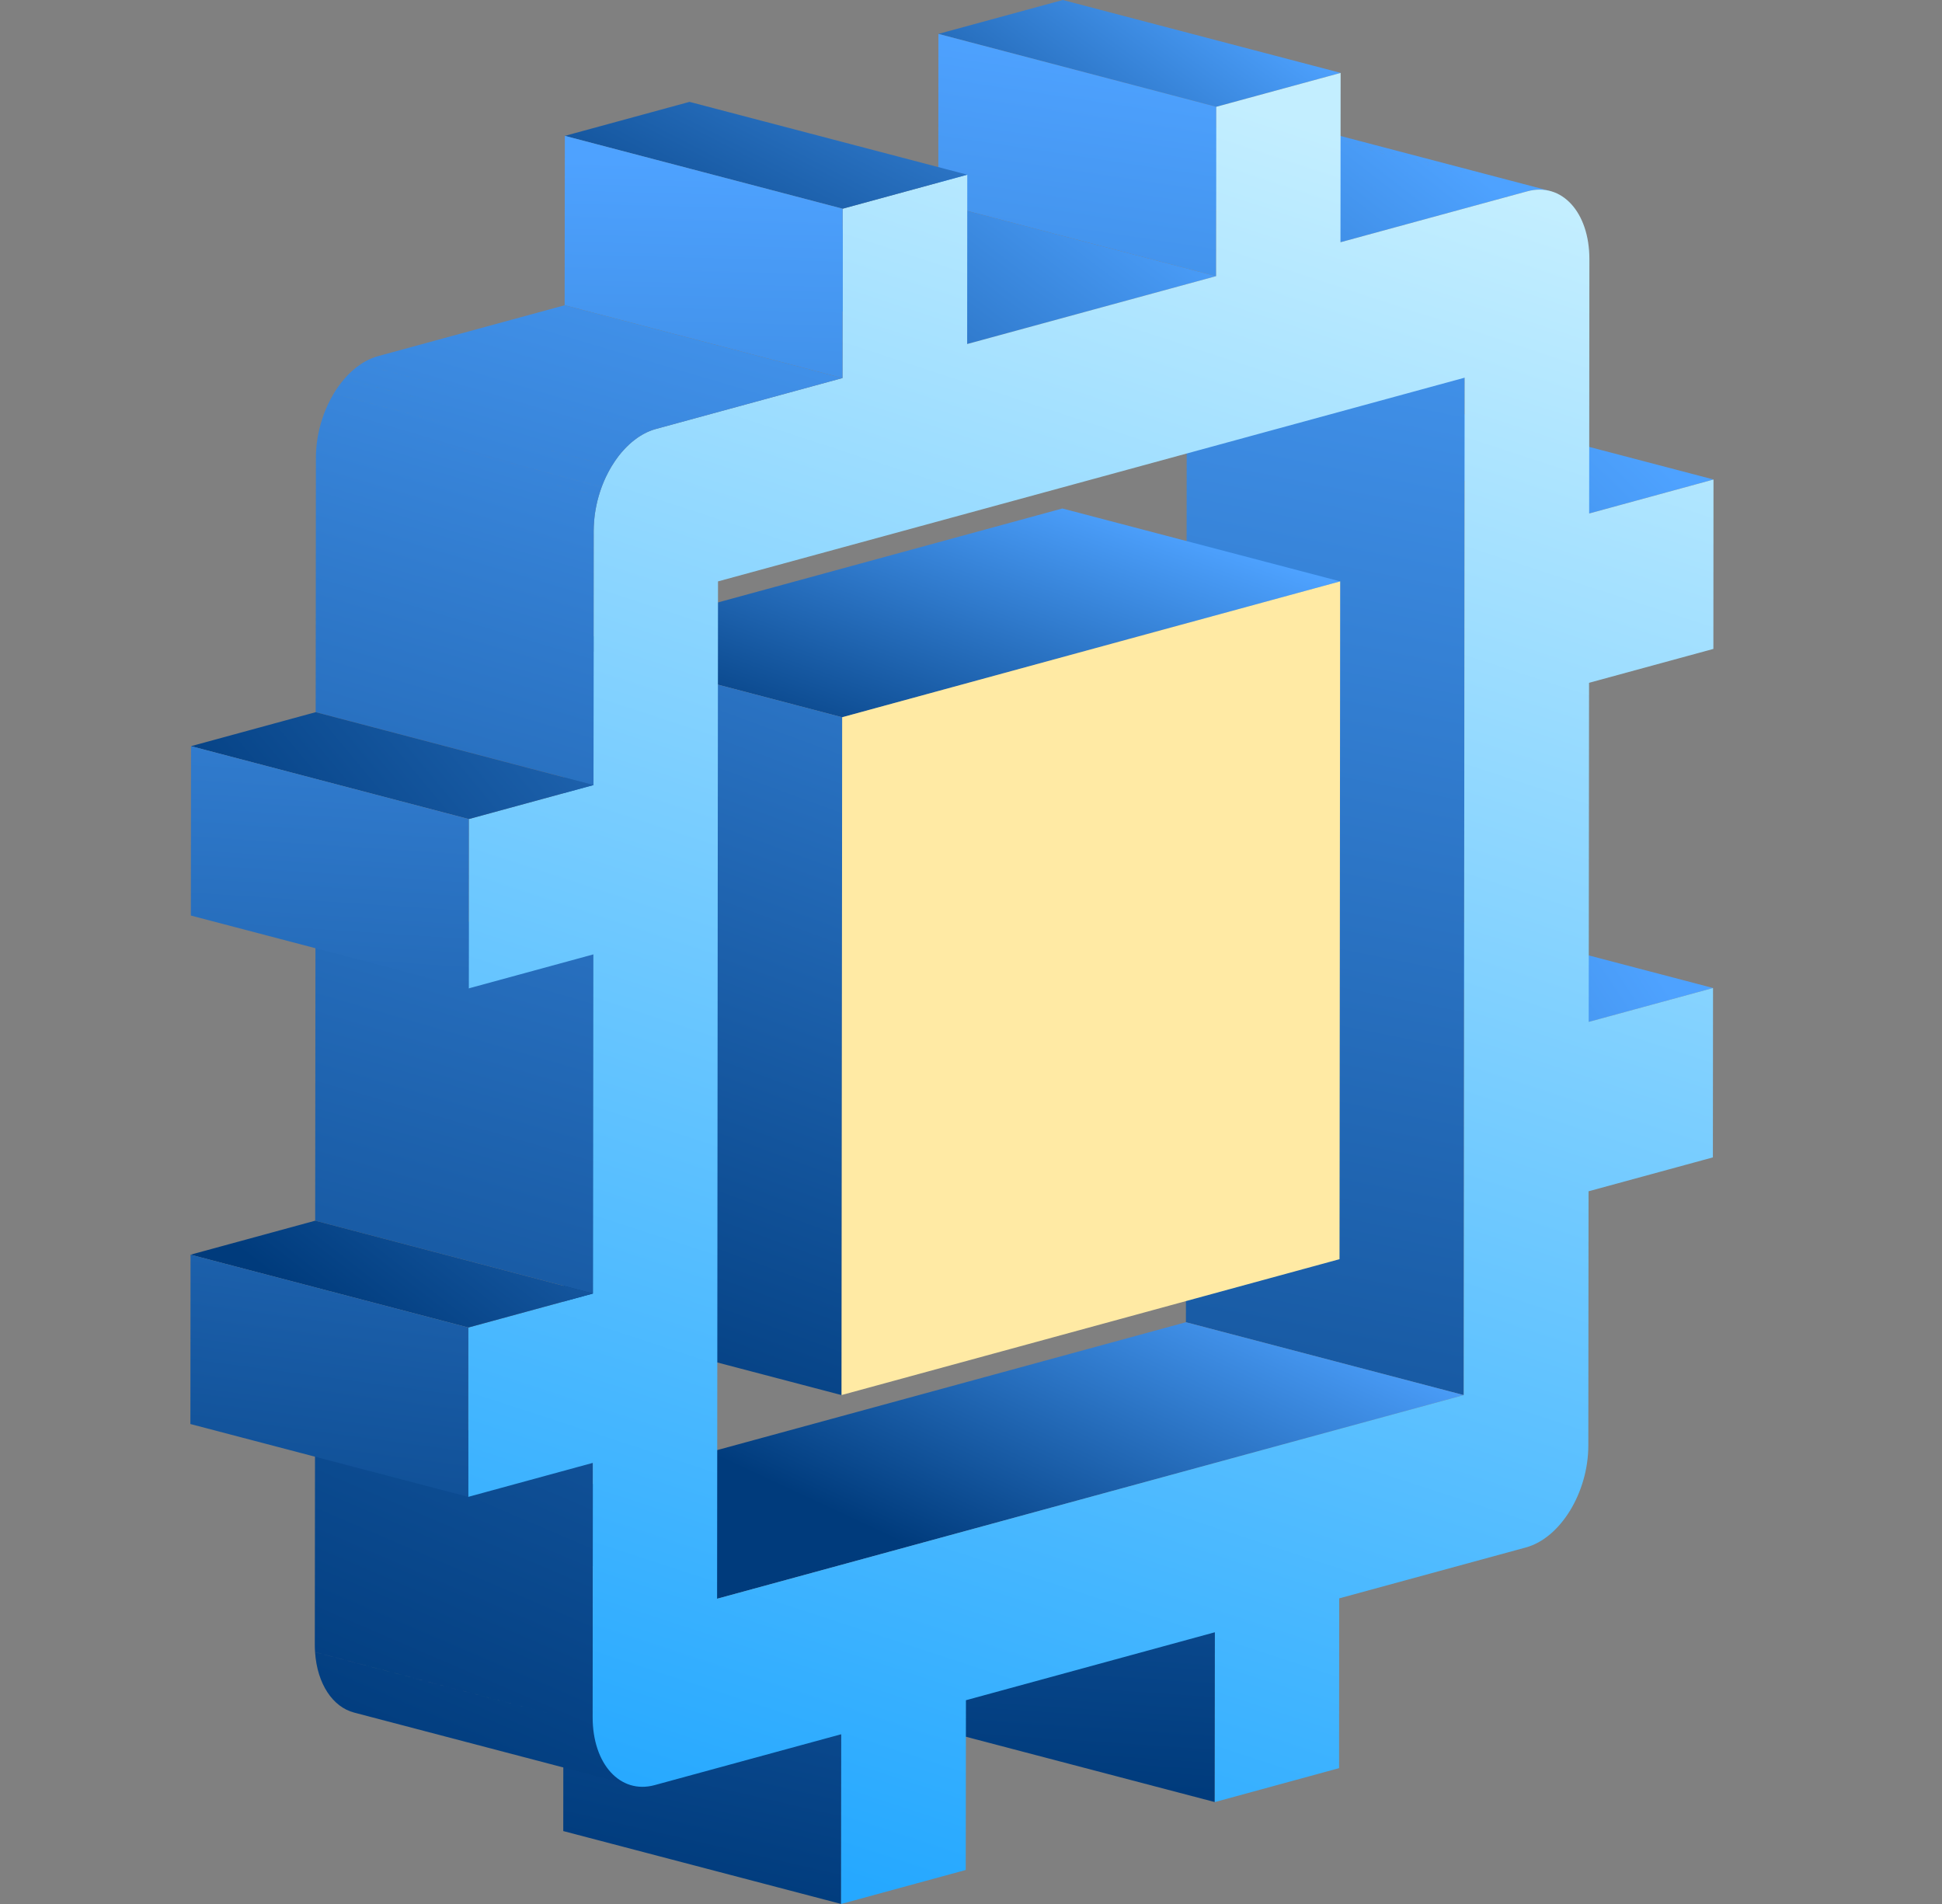 <?xml version="1.0" encoding="UTF-8"?>
<svg width="51px" height="50px" viewBox="0 0 51 50" version="1.1" xmlns="http://www.w3.org/2000/svg" xmlns:xlink="http://www.w3.org/1999/xlink">
    <rect x="0" y="0" width="51" height="50" fill="#808080" stroke="none"/>
    <title>安全技术监测</title>
    <defs>
        <linearGradient x1="-208.481%" y1="98.065%" x2="85.21%" y2="46.474%" id="linearGradient-1">
            <stop stop-color="#003B7C" offset="0%"></stop>
            <stop stop-color="#4EA2FF" offset="100%"></stop>
        </linearGradient>
        <linearGradient x1="-268.904%" y1="142.489%" x2="85.21%" y2="46.474%" id="linearGradient-2">
            <stop stop-color="#003B7C" offset="0%"></stop>
            <stop stop-color="#4EA2FF" offset="100%"></stop>
        </linearGradient>
        <linearGradient x1="37.131%" y1="92.687%" x2="80.277%" y2="-464.976%" id="linearGradient-3">
            <stop stop-color="#003B7C" offset="0%"></stop>
            <stop stop-color="#4EA2FF" offset="100%"></stop>
        </linearGradient>
        <linearGradient x1="-150.342%" y1="123.915%" x2="85.21%" y2="46.685%" id="linearGradient-4">
            <stop stop-color="#003B7C" offset="0%"></stop>
            <stop stop-color="#4EA2FF" offset="100%"></stop>
        </linearGradient>
        <linearGradient x1="42.274%" y1="153.141%" x2="51.639%" y2="-28.662%" id="linearGradient-5">
            <stop stop-color="#003B7C" offset="0%"></stop>
            <stop stop-color="#4EA2FF" offset="100%"></stop>
        </linearGradient>
        <linearGradient x1="37.131%" y1="92.687%" x2="193.138%" y2="-491.682%" id="linearGradient-6">
            <stop stop-color="#003B7C" offset="0%"></stop>
            <stop stop-color="#4EA2FF" offset="100%"></stop>
        </linearGradient>
        <linearGradient x1="-59.84%" y1="103.577%" x2="94.947%" y2="48.03%" id="linearGradient-7">
            <stop stop-color="#003B7C" offset="0%"></stop>
            <stop stop-color="#4EA2FF" offset="100%"></stop>
        </linearGradient>
        <linearGradient x1="-17.007%" y1="605.305%" x2="85.21%" y2="12.033%" id="linearGradient-8">
            <stop stop-color="#003B7C" offset="0%"></stop>
            <stop stop-color="#4EA2FF" offset="100%"></stop>
        </linearGradient>
        <linearGradient x1="31.364%" y1="56.23%" x2="100%" y2="16.219%" id="linearGradient-9">
            <stop stop-color="#003B7C" offset="0%"></stop>
            <stop stop-color="#4EA2FF" offset="100%"></stop>
        </linearGradient>
        <linearGradient x1="-71.081%" y1="104.567%" x2="108.683%" y2="41.038%" id="linearGradient-10">
            <stop stop-color="#003B7C" offset="0%"></stop>
            <stop stop-color="#4EA2FF" offset="100%"></stop>
        </linearGradient>
        <linearGradient x1="41.72%" y1="106.016%" x2="199.473%" y2="-349.108%" id="linearGradient-11">
            <stop stop-color="#003B7C" offset="0%"></stop>
            <stop stop-color="#4EA2FF" offset="100%"></stop>
        </linearGradient>
        <linearGradient x1="8.301%" y1="97.798%" x2="95.902%" y2="31.118%" id="linearGradient-12">
            <stop stop-color="#003B7C" offset="0%"></stop>
            <stop stop-color="#4EA2FF" offset="100%"></stop>
        </linearGradient>
        <linearGradient x1="56.88%" y1="112.94%" x2="83.762%" y2="-83.952%" id="linearGradient-13">
            <stop stop-color="#003B7C" offset="0%"></stop>
            <stop stop-color="#4EA2FF" offset="100%"></stop>
        </linearGradient>
        <linearGradient x1="72.791%" y1="234.869%" x2="155.703%" y2="-186.93%" id="linearGradient-14">
            <stop stop-color="#003B7C" offset="0%"></stop>
            <stop stop-color="#4EA2FF" offset="100%"></stop>
        </linearGradient>
        <linearGradient x1="56.004%" y1="0%" x2="33.616%" y2="100%" id="linearGradient-15">
            <stop stop-color="#C3EEFF" offset="0%"></stop>
            <stop stop-color="#25A8FF" offset="100%"></stop>
        </linearGradient>
        <linearGradient x1="-13.709%" y1="158.448%" x2="216.478%" y2="40.572%" id="linearGradient-16">
            <stop stop-color="#003B7C" offset="0%"></stop>
            <stop stop-color="#4EA2FF" offset="100%"></stop>
        </linearGradient>
        <linearGradient x1="68.269%" y1="553.848%" x2="85.21%" y2="12.049%" id="linearGradient-17">
            <stop stop-color="#003B7C" offset="0%"></stop>
            <stop stop-color="#4EA2FF" offset="100%"></stop>
        </linearGradient>
        <linearGradient x1="24.971%" y1="64.971%" x2="282.113%" y2="-22.289%" id="linearGradient-18">
            <stop stop-color="#003B7C" offset="0%"></stop>
            <stop stop-color="#4EA2FF" offset="100%"></stop>
        </linearGradient>
        <linearGradient x1="80.482%" y1="224.823%" x2="169.541%" y2="-352.834%" id="linearGradient-19">
            <stop stop-color="#003B7C" offset="0%"></stop>
            <stop stop-color="#4EA2FF" offset="100%"></stop>
        </linearGradient>
        <linearGradient x1="50%" y1="277.595%" x2="148.748%" y2="-27.759%" id="linearGradient-20">
            <stop stop-color="#003B7C" offset="0%"></stop>
            <stop stop-color="#4EA2FF" offset="100%"></stop>
        </linearGradient>
        <linearGradient x1="-16.254%" y1="74.878%" x2="289.191%" y2="7.746%" id="linearGradient-21">
            <stop stop-color="#003B7C" offset="0%"></stop>
            <stop stop-color="#4EA2FF" offset="100%"></stop>
        </linearGradient>
        <linearGradient x1="100%" y1="379.85%" x2="145.125%" y2="-217.284%" id="linearGradient-22">
            <stop stop-color="#003B7C" offset="0%"></stop>
            <stop stop-color="#4EA2FF" offset="100%"></stop>
        </linearGradient>
    </defs>
    <g id="页面-1" stroke="none" stroke-width="1" fill="none" fill-rule="evenodd">
        <g id="安全技术监测" transform="translate(0, -0)" fill-rule="nonzero">
            <g id="编组-58" transform="translate(5, 0)">
                <polygon id="Fill-1" fill="url(#linearGradient-1)" points="36.721 26.837 29.425 24.922 32.691 24.032 39.988 25.946"></polygon>
                <polygon id="Fill-3" fill="url(#linearGradient-2)" points="36.734 13.484 29.438 11.569 32.702 10.679 40 12.592"></polygon>
                <polygon id="Fill-5" fill="url(#linearGradient-3)" points="26.901 47.323 19.605 45.409 19.609 40.951 26.905 42.865"></polygon>
                <path d="M27.809,3.112 L35.106,5.024 L30.203,6.362 L22.907,4.447 L27.809,3.112 Z M35.105,5.024 L27.809,3.111 C27.856,3.098 27.905,3.088 27.951,3.081 L35.194,4.979 L27.951,3.08 C28.017,3.07 28.081,3.066 28.145,3.066 L28.234,3.07 L28.32,3.081 C28.351,3.086 28.38,3.093 28.41,3.1 L35.706,5.015 C35.677,5.007 35.646,5.001 35.617,4.995 C35.56,4.985 35.501,4.98 35.441,4.98 C35.378,4.978 35.312,4.983 35.247,4.993 C35.201,5 35.154,5.011 35.105,5.024 Z" id="形状结合" fill="url(#linearGradient-4)"></path>
                <polygon id="Fill-15" fill="url(#linearGradient-5)" points="33.44 36.636 26.144 34.722 26.168 8.005 33.464 9.918"></polygon>
                <polygon id="Fill-19" fill="url(#linearGradient-6)" points="17.089 49.999 9.792 48.085 9.796 43.627 17.092 45.541"></polygon>
                <polygon id="Fill-21" fill="url(#linearGradient-7)" points="26.941 2.805 19.645 0.89 22.911 5.45785639e-13 30.208 1.914"></polygon>
                <polygon id="Fill-23" fill="url(#linearGradient-8)" points="26.938 7.252 19.641 5.339 19.645 0.891 26.942 2.805"></polygon>
                <polygon id="Fill-25" fill="url(#linearGradient-9)" points="13.831 41.984 6.535 40.071 26.143 34.723 33.44 36.636"></polygon>
                <polygon id="Fill-27" fill="url(#linearGradient-10)" points="20.398 9.035 13.102 7.122 19.641 5.339 26.937 7.252"></polygon>
                <path d="M10.571,45.301 C10.628,46.139 11.037,46.741 11.597,46.888 L4.301,44.974 C3.741,44.828 3.331,44.227 3.274,43.388 L9.781,45.093 L3.274,43.387 C3.269,43.32 3.267,43.25 3.267,43.18 L3.274,36.503 L10.57,38.416 L10.564,45.094 C10.564,45.165 10.565,45.233 10.571,45.301 Z" id="形状结合" fill="url(#linearGradient-11)"></path>
                <polygon id="Fill-33" fill="url(#linearGradient-12)" points="17.117 18.835 9.82 16.921 22.899 13.353 30.194 15.267"></polygon>
                <polygon id="Fill-35" fill="url(#linearGradient-13)" points="17.1 36.636 9.804 34.721 9.821 16.921 17.117 18.836"></polygon>
                <polygon id="Fill-39" fill="url(#linearGradient-14)" points="10.574 33.969 3.277 32.056 3.286 23.151 10.581 25.063"></polygon>
                <path d="M33.44,36.636 L33.464,9.918 L13.856,15.268 L13.832,41.984 L33.44,36.636 L33.44,36.636 Z M39.996,17.041 L36.731,17.931 L36.722,26.836 L39.987,25.946 L39.983,30.394 L36.718,31.284 L36.712,37.961 C36.71,39.196 35.979,40.39 35.073,40.637 L30.17,41.974 L30.166,46.433 L26.902,47.324 L26.905,42.864 L20.367,44.649 L20.362,49.107 L17.089,50 L17.093,45.542 L12.19,46.879 C11.291,47.123 10.563,46.329 10.564,45.094 L10.569,38.416 L7.296,39.309 L7.299,34.862 L10.573,33.969 L10.582,25.063 L7.308,25.956 L7.312,21.509 L10.586,20.616 L10.591,13.94 C10.592,12.704 11.324,11.511 12.222,11.266 L17.125,9.928 L17.129,5.481 L20.402,4.588 L20.399,9.035 L26.937,7.252 L26.941,2.805 L30.207,1.915 L30.203,6.362 L35.106,5.025 C36.013,4.776 36.741,5.572 36.74,6.808 L36.734,13.485 L39.999,12.593 L39.996,17.041 Z" id="形状结合" fill="url(#linearGradient-15)"></path>
                <polygon id="Fill-43" fill="#FFEAA4" points="30.195 15.267 30.178 33.067 17.101 36.635 17.117 18.835"></polygon>
                <polygon id="Fill-45" fill="url(#linearGradient-16)" points="17.129 5.481 9.833 3.568 13.107 2.675 20.403 4.588"></polygon>
                <polygon id="Fill-47" fill="url(#linearGradient-17)" points="17.125 9.928 9.828 8.015 9.834 3.568 17.129 5.481"></polygon>
                <polygon id="Fill-49" fill="url(#linearGradient-18)" points="7.3 34.862 0.004 32.949 3.278 32.056 10.574 33.969"></polygon>
                <polygon id="Fill-51" fill="url(#linearGradient-19)" points="7.296 39.309 -7.62057084e-13 37.396 0.004 32.949 7.3 34.862"></polygon>
                <path d="M9.829,8.016 L17.125,9.928 L12.223,11.266 L4.926,9.353 L9.829,8.016 Z M10.593,13.874 L10.591,13.94 L10.586,20.616 L3.29,18.702 L3.296,12.025 L3.295,12.025 C3.295,11.982 3.297,11.938 3.299,11.895 L9.031,13.398 L3.299,11.895 C3.302,11.8 3.311,11.707 3.323,11.613 L10.619,13.525 C10.608,13.62 10.599,13.715 10.595,13.808 L10.593,13.874 L10.593,13.874 Z M3.764,10.335 C3.848,10.195 3.942,10.066 4.046,9.947 L7.085,10.743 L4.045,9.946 C4.176,9.795 4.321,9.665 4.476,9.563 L7.425,10.335 L4.476,9.562 C4.59,9.486 4.709,9.426 4.833,9.383 L4.832,9.382 C4.864,9.372 4.896,9.362 4.927,9.353 L12.222,11.266 C12.191,11.274 12.159,11.284 12.128,11.295 L12.126,11.295 L12.006,11.344 C11.926,11.381 11.848,11.425 11.772,11.475 L11.77,11.475 L11.621,11.587 C11.523,11.667 11.429,11.759 11.341,11.861 L11.339,11.86 L11.241,11.982 C11.177,12.067 11.116,12.157 11.06,12.25 L11.059,12.25 L11.06,12.249 L8.633,11.613 L11.059,12.25 L10.982,12.388 C10.957,12.435 10.932,12.483 10.909,12.532 C10.871,12.613 10.835,12.699 10.803,12.784 L4.898,11.235 L10.803,12.785 C10.774,12.863 10.747,12.945 10.723,13.028 L8.832,12.532 L10.723,13.029 C10.7,13.108 10.679,13.19 10.663,13.272 C10.645,13.356 10.631,13.441 10.619,13.526 L3.323,11.613 C3.334,11.527 3.348,11.442 3.366,11.358 L9.732,13.028 L3.366,11.358 L3.394,11.236 L3.394,11.236 L3.427,11.114 L3.427,11.114 C3.451,11.032 3.478,10.951 3.507,10.87 C3.539,10.784 3.575,10.701 3.613,10.619 C3.659,10.52 3.709,10.427 3.764,10.336 L7.192,11.235 L3.764,10.335 Z" id="形状结合" fill="url(#linearGradient-20)"></path>
                <polygon id="Fill-79" fill="url(#linearGradient-21)" points="7.312 21.509 0.016 19.595 3.29 18.702 10.586 20.616"></polygon>
                <polygon id="Fill-81" fill="url(#linearGradient-22)" points="7.308 25.956 0.012 24.043 0.017 19.595 7.312 21.51"></polygon>
            </g>
        </g>
    </g>
</svg>